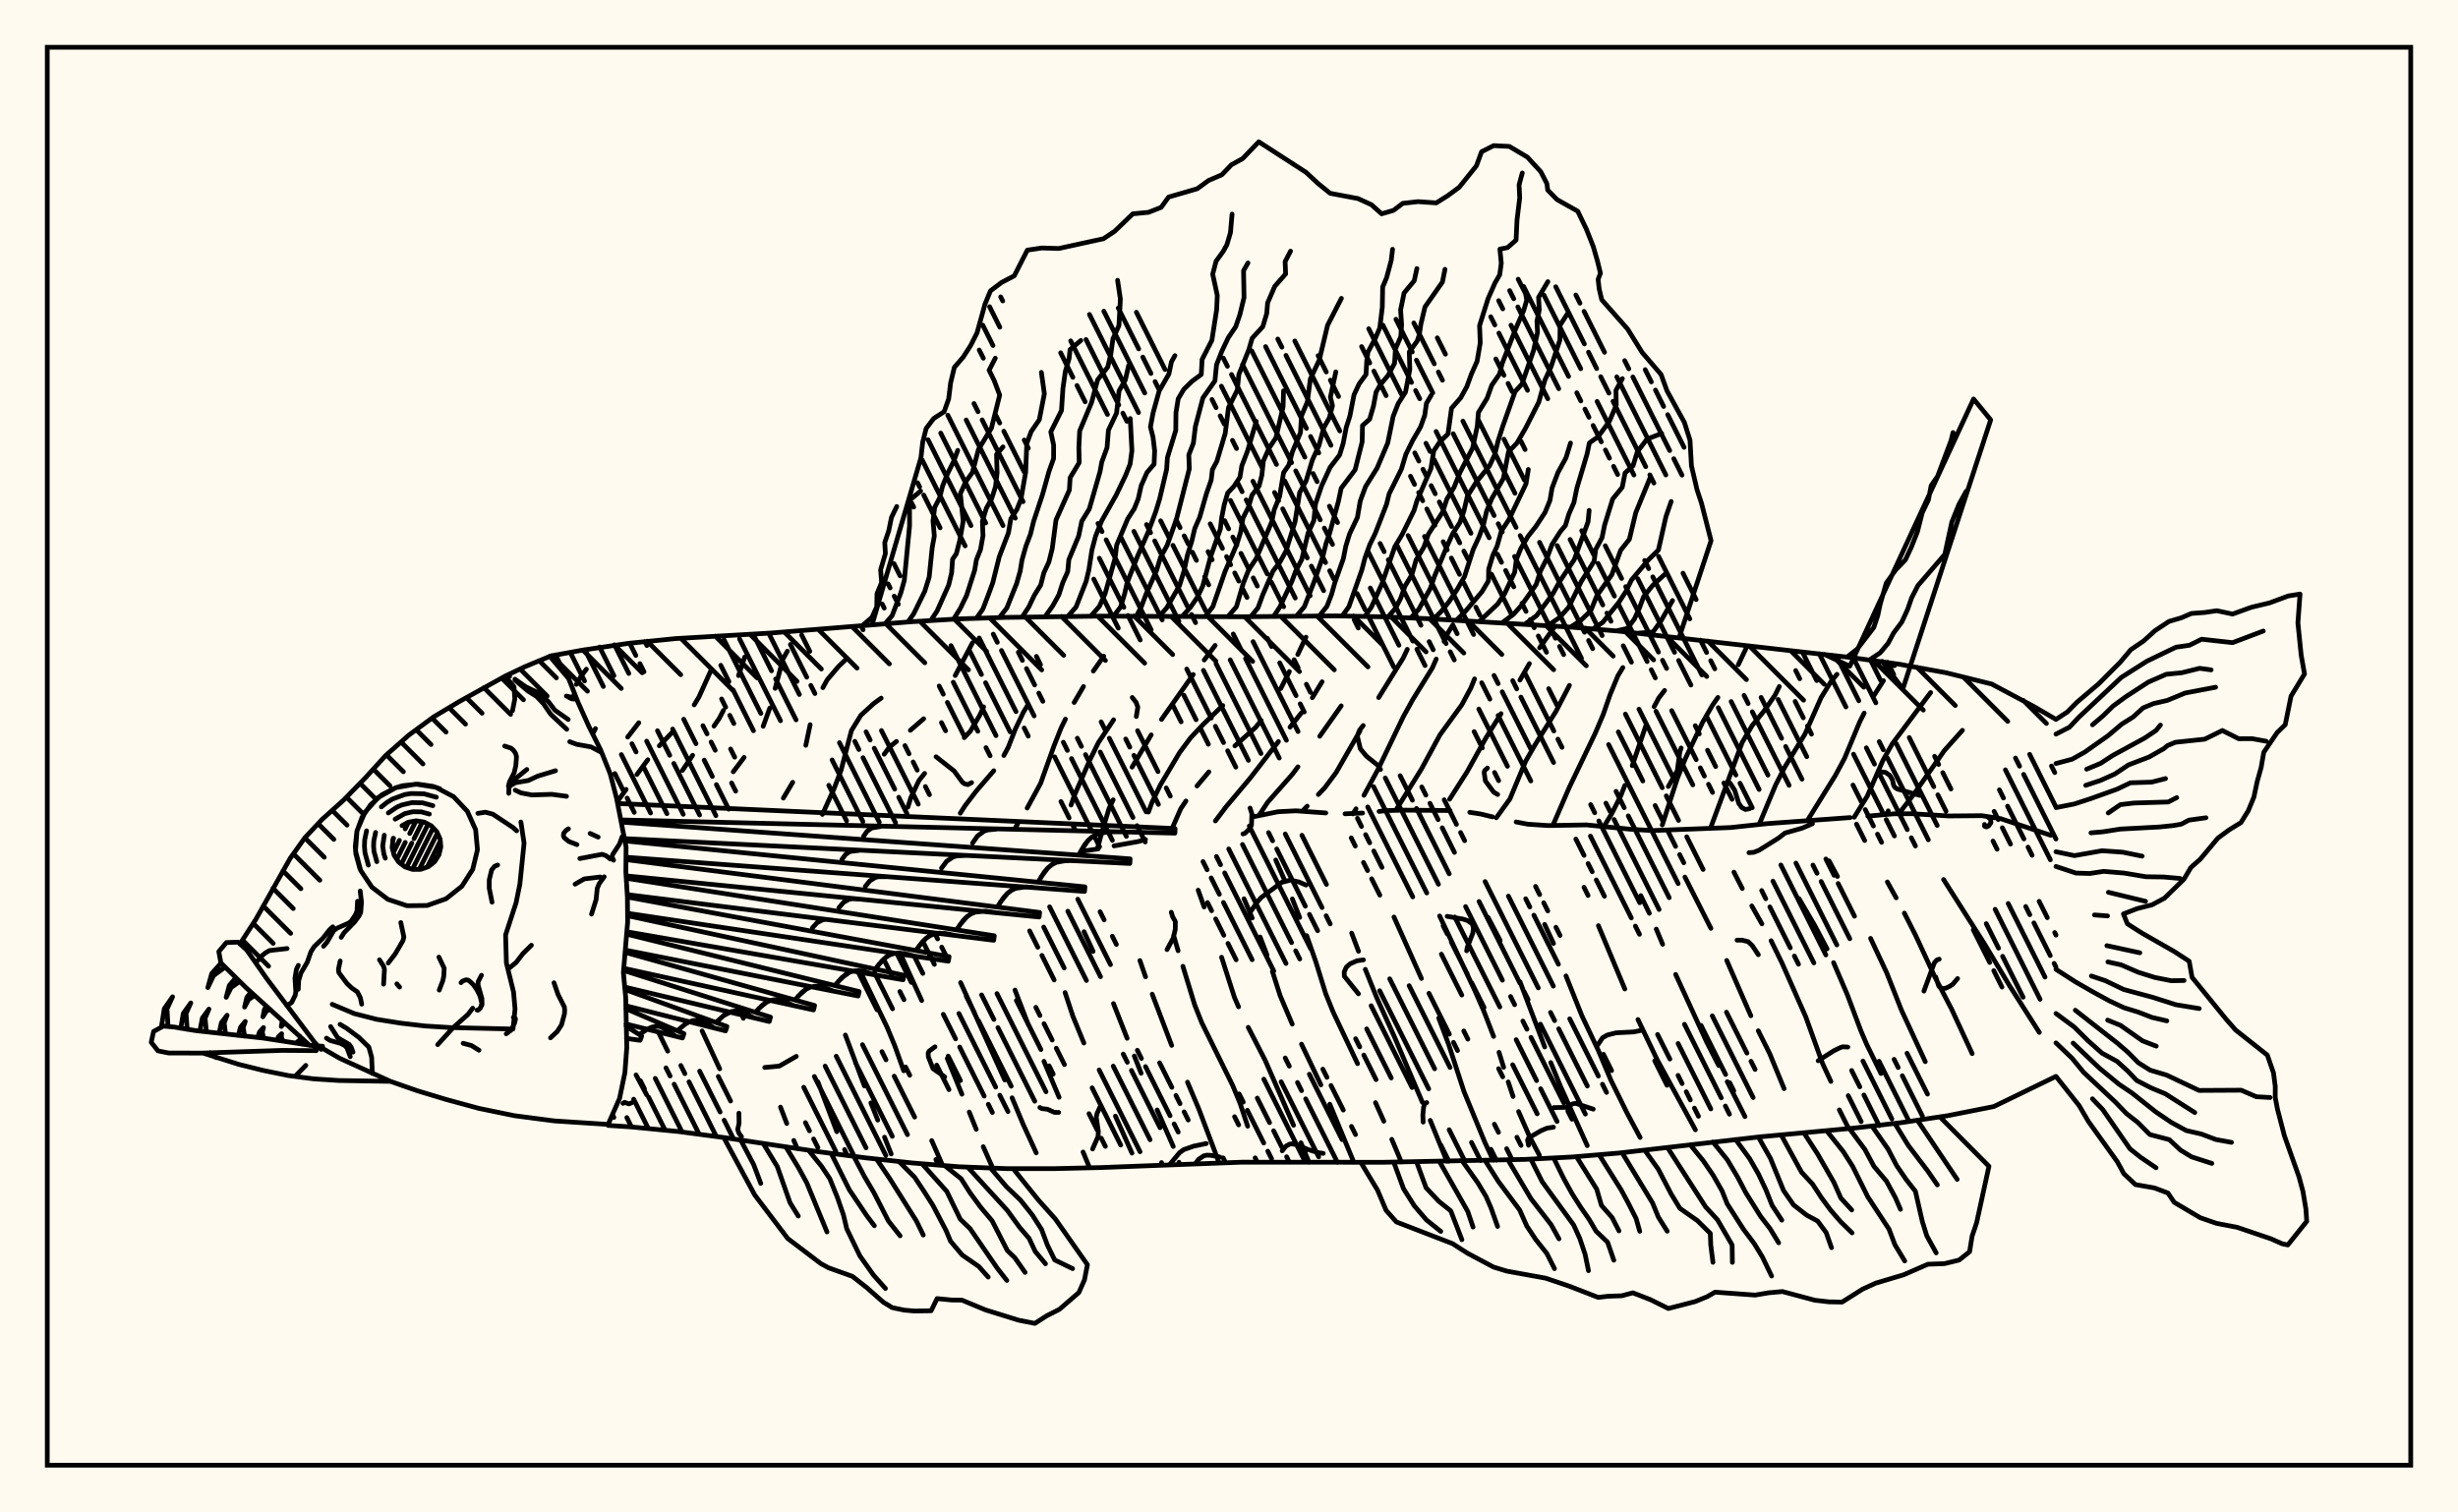 <svg xmlns="http://www.w3.org/2000/svg" width="520" height="320"><rect x="0" y="0" width="520" height="320" fill="floralwhite"/><rect x="10" y="10" width="500" height="300" stroke="black" stroke-width="1" fill="none"/><path stroke="black" stroke-width="1" fill="none" stroke-linecap="round" stroke-linejoin="round" d="
M 116.32 138.82 123.13 137.57 133 136.11 142.94 135.11 162.87 133.95 192.72 131.55 202.69 130.95 212.67 130.63 232.63 130.36 262.59 130.49 282.55 130.31 292.53 130.5 302.51 130.92 332.41 132.69 342.36 133.52 391.95 139.16 401.84 140.54 411.67 142.33 421.36 144.73 430.17 149.42 434.95 152.21 
M 434.95 227.74 421.8 234.12 412.01 236.06 402.13 237.54 392.21 238.68 372.33 240.53 342.58 243.95 332.63 244.79 322.66 245.3 292.71 245.91 262.76 245.89 232.83 247.03 222.85 247.26 212.87 247.25 202.89 246.86 192.94 246.05 183.02 244.96 173.12 243.67 153.37 240.71 143.47 239.4 133.54 238.43 128.65 238.11 
M 228.6 180.16 232.34 179.6 
M 235.68 178.97 240.76 178.06 242.33 177.62 
M 265.45 172.75 270.39 171.74 274.15 171.55 280.48 172 
M 284.55 172.18 288.26 172.02 
M 291.75 171.68 293.48 171.49 297.22 171.41 306.76 171.49 
M 310.93 171.87 313.18 172.21 315.74 172.83 
M 320.75 173.91 323.2 174.38 327.52 174.67 335.63 174.53 344.97 175.45 349.53 175.73 366.09 175.09 373.84 174.26 391.41 172.98 
M 395.14 172.67 400.6 172.19 404.41 172.16 412.32 172.64 419.28 172.58 423.22 173.2 433.85 176.73 
M 124.06 141.58 122.91 143.09 121.92 144.8 
M 129.56 235.84 129.87 236.42 
M 125.97 154.15 125.38 155.29 
M 134.56 227.43 136.81 231.64 
M 135.14 152.92 132.79 155.95 
M 139.26 218.32 141.26 222.4 
M 150.33 142.01 147.86 147.47 146.86 149.13 
M 142.1 155.05 139.48 157.8 
M 137.04 160.74 134.74 163.86 
M 132.46 167.01 130.59 169.63 
M 148.53 218.12 152.25 226.13 
M 157.55 139 156.24 142.94 
M 153.04 150.31 152.13 152.05 151.04 153.63 
M 146.53 159.8 144.37 163.01 
M 156.63 214.03 157.26 215.45 
M 165.12 234.24 166.44 237.7 
M 167.93 241.29 168.68 243.03 
M 166.58 137.76 165.64 139.43 163.99 145.65 
M 162.86 149.79 161.45 153.67 
M 157.42 160.25 155.12 163.29 
M 173.02 228.88 177.03 239.44 
M 178.67 243.22 179.22 244.47 
M 178.75 139.7 177.42 140.98 175.01 143.81 174.08 145.5 
M 171.39 153.33 170.47 157.69 
M 167.7 165.52 165.72 168.86 
M 178.84 218.99 182.87 229.76 
M 184.24 233.34 185.69 236.99 
M 187.12 240.6 188.53 244.15 
M 186.41 147.71 184.89 148.81 182.13 151.32 180.12 154.58 177.93 162.97 176.47 166.81 173.98 172.31 
M 181.93 205.41 187.7 217.4 189.3 221.28 191.19 226.56 
M 197.11 241.32 199.41 246.58 
M 205.72 136.02 202.08 142.93 
M 195.41 152.07 192.58 154.52 
M 189.65 156.87 188.17 158.05 187.05 159.58 
M 190.41 201.64 194.99 211.69 
M 200.4 223.94 203.5 231.51 
M 205.05 235.28 206.53 238.95 
M 208.01 242.61 210.02 247.14 
M 208.09 149.55 207.25 151.37 205.28 154.7 203.99 156.07 
M 195.61 163.64 194.42 165.12 192.7 168.73 192.07 170.77 
M 203.22 207.89 212.56 228.5 
M 214.11 232.27 216.47 237.92 219.22 243.92 
M 217.54 149 216.53 150.65 214.8 154.26 213.3 158.1 212.37 159.85 
M 210.24 163.07 206.52 167.39 204.2 170.42 203.15 172.05 
M 214.72 209.48 217.55 216.81 
M 220.85 224.55 224.06 232.16 
M 229.13 243.74 230.51 247.08 
M 233.51 138.83 231.3 141.98 
M 229.22 145.25 227.24 148.63 
M 225.4 152.15 224.51 153.95 222.98 157.8 220.15 165.73 217.3 170.97 
M 215.28 174.34 214.8 175.11 
M 225.32 210 226.98 215.03 229.3 220.68 
M 235.97 236.15 239.47 243.97 
M 235.59 152.29 232.35 157.15 230.57 160.78 227.28 168.32 226.58 170.33 
M 229.33 197.13 231.25 201.29 
M 235.56 212.33 238.45 219.68 
M 239.97 223.42 241.41 227.07 
M 244.8 234.84 248.21 242.57 
M 249.41 245.9 249.56 246.33 
M 257.07 136.55 254.76 139.64 
M 252.43 142.71 245.72 152.22 
M 243.54 155.48 239.49 162.31 
M 235.5 169.22 234.62 171.06 233.17 175.85 
M 233.08 176.18 232.14 179.64 
M 241.15 203.23 242.35 206.68 
M 243.76 210.35 247.87 221.18 
M 251.22 228.96 253.62 234.65 257.91 246.03 
M 258.68 149.27 254.53 153.28 251.88 156.09 249.55 159.23 245.47 166.1 243.69 169.8 242.96 171.81 
M 248.29 197.93 249.23 201.15 
M 250.25 204.45 252.75 212.64 254.24 216.39 260.77 229.64 262.33 233.4 263.95 238.28 
M 276.28 134.81 274.55 138.48 
M 272.77 142.09 270.95 145.68 
M 266.82 152.44 265.59 153.94 261.24 157.81 
M 255.74 163.31 253.23 166.3 
M 250.89 169.47 249.78 171.13 248.09 174.99 
M 253.48 188.34 254.74 191.9 
M 258.43 202.53 261.15 211.01 262.02 213.02 
M 264.07 217.36 267.65 224.34 273.66 238.08 
M 275.22 241.78 276.93 245.93 
M 279.69 144.25 277.63 147.62 
M 275.34 150.8 272.91 153.85 
M 270.46 156.89 264.44 164.68 259.38 170.7 257.12 173.69 
M 263.18 190.16 264.91 194.23 
M 266.58 198.24 268.03 202.03 
M 269.18 205.52 270.82 210.66 273.38 216.68 
M 275.34 220.92 279.44 229.53 
M 281.32 233.62 286.42 245.94 
M 283.74 149.34 279.19 155.78 
M 274.58 162.25 273.39 163.84 268.17 169.75 266.32 172.57 
M 269.89 181.96 271.73 186.16 
M 273.4 190.19 274.95 194.11 
M 276.43 197.96 278.35 203.43 280.46 210.24 282.05 214.17 287.2 225.05 
M 290.99 233.29 292.76 237.23 
M 294.44 241.06 296.46 245.86 
M 297.72 137.38 296.86 139.21 291.66 147.59 
M 287.71 154.65 282.65 163.47 280.26 166.67 278.9 168.1 
M 276.54 170.56 275.56 171.59 
M 285.95 197.43 287.4 201.27 
M 288.84 205.09 291.22 211.02 295.06 219.51 300.91 233.22 
M 302.57 237.05 306.1 245.71 
M 307.35 132.22 306.33 133.87 305.5 135.72 
M 303.84 139.44 303.02 141.31 298.86 148.05 296.9 151.59 291.5 162.83 288.55 168.27 
M 286.87 171.12 286.21 172.2 
M 294.9 194.02 300.71 207.02 
M 304.37 215.4 306.46 220.96 309.71 230.94 314.15 241.74 315.9 245.5 
M 311.95 143.64 311.16 145.57 309.25 149.12 304.62 155.49 300.72 162.69 295.32 171.4 
M 304.56 193.8 312.01 209.58 313.84 213.75 315.98 219.29 
M 317.12 222.65 318.1 225.81 
M 319.07 228.91 320.1 232 
M 321.26 235.18 323.57 240.44 325.67 244.42 
M 328.98 132.47 325.71 137.06 
M 323.55 140.4 321.54 143.9 
M 317.55 150.99 314.35 156.13 310.36 163.31 306.67 169.09 
M 314.81 194.11 317.36 198.97 
M 321.56 207.71 326.79 221.51 
M 328.07 224.82 330.12 229.82 335.79 242.39 
M 332.02 145.01 329.16 150.53 324.82 157.46 322.76 161.05 319.42 169.05 316.55 173.02 
M 326.78 195.58 328.65 199.61 
M 331.29 206.48 334.65 214.9 338.12 222.22 340.81 228.58 344.22 235.51 346.98 240.66 
M 343.32 141.24 342.27 142.99 340.62 146.97 339.17 151.16 337.48 155.14 331.93 166.72 328.5 174.67 
M 338.15 195.85 343.74 209.25 
M 346.52 215.71 350.55 224.15 358.67 239.04 
M 352.15 146.08 350.92 147.67 349.93 149.52 
M 348.21 153.47 345.31 162 
M 343.74 166.18 342.93 168.25 341 172.1 339.35 174.8 
M 347.12 189.49 348.93 193.23 
M 350.39 196.57 351.74 199.79 
M 354.49 206.16 361.01 220.38 363.59 225.43 
M 365.41 228.86 369.16 236.25 
M 369.65 136.63 367.74 140.64 
M 363.43 147.56 362.27 149.22 360.2 152.81 356.53 160.53 354.88 164.62 351.66 174.54 
M 356.46 185.57 361.95 196.42 
M 365.3 203.21 370.4 214.91 
M 371.97 218.09 374.37 222.88 377.43 230.33 
M 376.42 145.25 375.49 147.12 373.19 150.42 370.67 153.52 368.57 157.07 361.86 175.23 
M 366.82 184.52 368.59 187.99 
M 370.6 191.67 372.74 195.47 
M 374.68 199.03 376.99 203.76 382 215.1 385.59 225.06 387.33 228.8 
M 388.62 142.67 387.37 144.18 385.26 147.6 381.85 155.31 377.6 162.27 375.68 166 372.15 174.44 
M 380.6 190.14 383.92 195.82 386.53 200.76 
M 387.9 203.67 390.82 210.48 393.68 218.1 394.9 220.95 397.93 227.13 
M 401.08 140.44 400.75 140.85 
M 398.45 144.01 396.33 147.34 
M 394.38 150.87 393.45 152.69 390.21 160.47 388.27 164.08 382.33 173.66 
M 386.94 182.13 388.72 185.44 
M 395.73 198.54 399.13 205.79 402.26 213.72 407.3 224.62 
M 408.43 146.52 400.33 157.36 398.36 160.84 395.01 168.47 392.26 172.91 
M 399.28 186.6 401.14 189.96 
M 402.87 193.19 405.22 197.83 409.33 206.7 412.91 213.59 417.22 222.92 
M 415.16 154.52 411.36 158.77 404.7 168.28 401.73 172.13 
M 411.17 186.09 419.78 199.63 425.13 208.56 431.43 218.44 
M 219.99 234.32 220.4 234.55 221.58 234.69 223.07 235.35 223.96 235.36 
M 328.64 238.48 327.26 238.7 326.02 239.22 323.38 240.75 323.16 241.23 323.38 242.32 
M 337.06 234.67 333.37 233.45 332.75 233.53 331.22 234.29 328.74 234.34 
M 370 180.41 371.01 180.33 372.1 179.91 376.25 177.32 377.62 176.25 381.24 175.22 383.43 174.28 
M 407.01 209.7 409.22 203.7 409.76 203.1 410.25 202.94 
M 384.64 224.43 387.91 222.34 389.31 221.65 389.87 221.47 390.92 221.54 
M 367.48 198.92 368.53 198.91 369.84 199.24 370.67 200.03 371.99 202 
M 347.36 217.98 345.6 218.33 341.88 218.52 340.06 218.98 339.04 219.55 338.04 221.04 
M 279.94 244.03 278.74 243.84 276.71 243.21 274.49 242.24 273.41 242.02 272.92 242.04 272.07 242.48 271.26 243.49 
M 316.84 168.1 316 167.6 314.23 165.21 313.98 163.45 314.09 163.03 314.67 162.5 
M 414.13 207.04 413.15 208.21 412.49 208.67 411.61 209.09 410.98 209.16 410.37 208.89 410.14 208.59 409.51 206.71 
M 258.04 244.79 256.15 244.44 255.34 244.4 254.64 244.56 253.53 245.32 252.9 246.18 
M 168.47 223.5 164.87 225.56 161.78 225.85 
M 231.14 243.1 232.3 240.45 232.36 239.39 231.92 236.39 232.06 235.64 232.71 234.2 
M 255.2 241.94 252.5 242.51 250.44 243.23 249.55 243.87 247.42 246.42 
M 288.39 153.5 287.63 154.47 287.14 155.7 287.79 158.44 289.1 160.01 291.44 161.88 292.06 162.81 
M 310.27 201.17 310.42 200.39 311.58 197.44 311.71 196.35 311.48 195.47 310.41 194.75 309.47 194.45 306.15 193.88 
M 370.51 170.8 370.15 171.09 369.27 171.27 368.47 170.85 367.85 169.98 366.99 167.21 366 165.67 
M 352.94 166.41 354.84 163.05 355.37 159.1 355.65 158.25 
M 301.84 233.28 301.44 233.4 301.18 234.2 301.01 235.89 301.07 237.41 
M 131.79 233.44 132.13 233.23 133.07 233.56 133.65 233.31 
M 264.46 170.96 264.85 172.21 264.75 174.62 264.29 175.43 263.35 176.32 262.95 176.44 
M 276.3 187.26 274.78 186.6 273.01 186.21 271.18 186.67 266.8 189.9 265.98 190.83 264.44 193.06 
M 199.86 227.83 197.38 226.1 196.39 223.58 196.36 222.77 196.58 222.38 197.79 221.48 
M 246.89 200.91 248.21 198.46 248.64 196.58 248.65 194.96 248.08 193.97 247.79 193.01 
M 399.02 172.11 399.37 171.98 399.46 171.55 
M 287.39 210.27 284.4 206.55 284.37 205.64 284.81 204.64 285.62 203.92 287.08 203.28 288.44 203.09 
M 406.13 168.29 401.37 166.93 400.87 166.59 400.6 166.13 400.35 164.98 399.8 164.05 398.89 163.42 397.77 163.29 
M 198.03 160.11 201.85 163.12 203.58 165.48 204.02 165.82 204.76 166.01 205.55 165.58 
M 239.53 147.57 240.35 148.62 240.71 149.62 240.39 151.6 
M 156.86 240.48 156.32 239.75 156.06 238.99 156.35 237.64 156.32 235.52 
M 420.49 172.83 421.13 173.33 421.19 174.05 420.72 174.73 420.23 174.96 419.84 174.81 419.84 174.44 
M 177.62 132.77 177.62 132.77 
M 184.49 132.19 194.83 96.84 195.2 93.55 195.94 90.64 197.52 88.55 199.73 87.11 200.69 84.42 201.11 81 201.9 77.72 203.78 75.54 205.36 73.07 206.69 70.44 208.38 64.34 209.54 61.53 211.88 59.77 214.57 58.36 217.34 52.92 220.39 52.47 224 52.57 233.44 50.51 235.79 48.95 239.65 45.24 242.99 44.92 245.65 43.87 247.23 41.69 253.29 39.93 255.65 38.2 258.5 36.97 260.49 34.88 262.9 33.55 266.3 30 276.3 36.46 278.8 38.79 281.41 40.9 287.28 42.01 290.13 43.31 292.29 45.24 294.82 44.5 296.77 43.02 300 42.66 303.85 42.93 306.36 41.35 308.71 39.61 312.35 35.07 313.43 32.11 315.99 30.81 319.31 30.98 323.12 33.24 325.95 36.32 327.24 38.82 327.43 40.22 329.39 42.22 333.78 44.69 335.62 48.52 337.05 52.13 337.94 55.2 338.58 57.8 338.09 59.1 338.31 61.1 338.85 63.41 344.33 69.62 347.39 74.55 351.4 79.22 352.66 82.69 356.34 89.38 357.53 93.15 357.83 98.55 359.01 103.6 359.96 106.48 361.98 114.39 355.22 134.91 
M 349.18 134.2 349.18 134.19 
M 182.44 132.36 184.47 130.61 185.48 128.37 185.53 125.61 186.51 123.25 186.3 120.56 187.31 117.12 187.17 114.8 188.02 112.29 188.59 109.49 189.71 107.16 
M 187.26 131.95 188.73 130.26 190.59 125.39 191.31 122.78 192.42 111.27 192.41 105.85 194.76 103.9 
M 192.08 131.59 193.28 129.89 195.62 125.14 196.57 122.11 197.21 115.86 197.66 113.39 197.38 110.22 197.73 107.37 198.79 105.32 199.4 102.85 200.42 100.29 201.77 97.58 202.61 95.29 
M 196.91 131.29 198.25 129.26 200.69 123.8 201.32 121.19 201.52 118.32 202.32 117.15 203.03 114.39 203.77 110.25 203.16 104.45 204.34 101.86 205.72 99.96 207 95.08 209.75 90.56 211.49 83.59 210.32 80.51 209.25 78.33 210.56 75.78 
M 201.74 130.99 203.13 128.77 204.48 126 206.19 120.66 206.57 118.43 207.43 116.27 207.96 113.32 207.83 110.3 208.66 107.54 209.79 105.51 210.6 102.98 210.94 100.03 210.82 96.15 212.19 94.55 
M 206.57 130.82 207.94 128.84 208.97 126.16 210.02 123.31 211.4 117.79 213.34 112.74 213.84 109.78 215.14 107.77 215.98 105.66 216.98 99.94 217.22 93.84 218.14 91.33 219.87 88.8 220.94 83.3 220.31 78.79 
M 211.41 130.67 213 128.63 215.07 123.47 215.82 120.84 216.22 118.43 217.05 115.52 217.99 113.04 218.66 110.33 220.54 104.67 221.92 99.74 222.89 97.02 222.9 94.17 222.3 91.38 224.56 86.85 224.87 82.16 225.38 78.57 226.17 75.89 226.38 73.96 228.66 72.04 
M 216.24 130.55 217.65 128.4 218.8 125.98 220.17 123.77 220.83 121.2 221.89 118.92 222.61 116.05 223.4 110.02 226.23 103.68 226.39 101.07 228.31 97.88 228.24 94.62 228.41 91.17 230.92 85.18 232.21 80.35 234.35 77.66 235 74.92 235.45 71.67 236.72 68.88 237.02 63.26 236.43 59.31 
M 221.08 130.48 222.69 128.22 224 125.86 224.83 123.29 225.88 120.94 226.12 118.41 228.19 113.44 228.85 110.28 230.44 107.7 232.71 99.81 233.08 97.78 234.2 94.71 234.49 91.03 236.21 87.4 236.74 82.7 238.07 80.38 238.78 77.28 
M 225.92 130.4 227.64 128.43 229.78 122.98 230.36 120.54 230.99 116.41 231.78 113.42 233.06 110.21 236.14 104.73 238.11 100.62 239.08 98.18 239.46 95.36 239.11 88.55 
M 230.75 130.37 232.58 128.29 233.78 125.63 235.91 118.07 236.23 115.33 238.58 109.77 239.96 107.63 240.8 105.53 241.42 102.76 242.65 99.96 244.15 98.21 244.27 95.37 243.92 92.46 243.38 90.33 243.95 87.32 245.22 82.74 247.29 79.12 247.82 76.57 248.55 75.24 
M 235.59 130.34 237.07 128.42 237.92 125.64 238.45 123.28 240.61 117.79 242.88 112.61 244.47 108.35 245.33 105.55 246.8 99.32 246.97 96.83 248.74 91.04 248.78 87.28 249.26 84.36 250.45 82.35 252.21 80.64 254.13 79.23 254.31 76.05 256.38 72 257.39 65.49 257.52 62.49 256.55 58.01 257.27 55.26 258.79 53.16 259.55 51.79 260.31 49.22 260.65 45.31 
M 240.43 130.34 241.49 128.27 242.46 125.69 244.68 120.68 245.51 117.93 246.92 115.37 248.91 109.76 251.6 99.19 251.5 96.23 252.46 93.78 252.89 90.23 254.48 84.19 257.02 80.59 257.37 77.16 258.47 74.34 259.85 71.44 261.41 69.14 262.3 66.57 263.18 62.96 263.08 57.27 264.01 55.63 
M 245.26 130.38 246.82 128.62 249.54 123.87 250.46 120.91 251.21 117.43 252.1 114.58 252.76 111.81 253.81 109.4 255.2 104.53 256.23 101.56 256.49 99.37 257.43 97.61 259.2 91.69 259.89 86.26 261.75 82.55 262.08 79.25 264.19 73.99 264.9 71.56 267.15 69.11 267.98 66.33 268.17 64.08 269.68 60.58 271.98 57.96 271.87 55.35 273.02 53.14 
M 250.1 130.42 251.84 128.49 253.33 126.32 254.46 123.94 256.09 117.84 258.17 111.94 258.45 109.55 258.98 106.83 259.72 104.3 261.08 102.85 262.32 100.95 262.71 98.57 263.91 95.45 265.77 89.14 
M 254.94 130.45 256.58 128.36 259.16 120.93 261.64 115.19 262.46 112.59 262.96 109.59 264.1 107.35 264.87 104.73 266.36 102.84 266.95 100.55 267.27 97.53 268.48 94.81 269.94 92.6 271.44 86.07 271.54 82.69 
M 259.77 130.47 261.57 128.37 263.02 123.41 264.15 120.59 265.75 118.18 269.04 110.43 269.57 107.85 270.71 105.04 271.55 99.98 272.67 98.38 273.39 95.66 275.12 91.54 275.34 87.96 276.57 85.06 277.21 80.18 279.1 76.17 280.85 68.83 283.78 63.13 
M 264.61 130.47 266.14 128.59 267.13 125.88 269.31 120.83 270.78 118.91 272.05 116.62 273.97 110.4 274.94 104.23 276.3 101.78 277.63 97.35 279.01 94.32 280.07 90.45 281.23 88.4 281.89 85.84 281.45 84.05 282.6 78.68 
M 269.45 130.4 270.77 128.4 273.32 122.96 274.12 120.81 275.39 118.38 276.73 112.8 277.95 110.11 278.31 106.58 279.6 102.78 281.4 98.87 283.41 96.25 284.16 93.78 284.8 90.44 285.57 88.04 286.44 83.56 287.51 81.25 288.99 79.23 289.14 76.33 289.39 74.5 290.97 71.55 291.9 69.37 292.43 64.99 292.51 60.72 293.34 58.75 294.32 55.1 294.6 52.74 
M 274.28 130.33 275.94 128.38 278.02 123.04 279.85 117.76 280.53 114.98 281.28 112.85 283.14 106.11 283.74 103.29 286.68 99.39 288.17 93.48 288.24 90.03 289.75 88.7 290.56 85.93 291.11 82.98 292.05 81.33 293.63 79.47 295.02 76.87 295.21 73.83 296.34 71.23 296.52 68.67 296.3 65.59 297.04 61.99 299.19 59.39 299.75 56.82 
M 279.12 130.31 280.72 128.28 281.7 125.75 282.38 123.31 284.19 118.2 284.71 115.56 285.51 112.97 287.17 109.47 287.76 106.02 288.89 102.95 291.32 99.05 293.58 93.73 294.73 88.09 295.79 85.39 297.34 82.96 298.25 78.16 298.14 74.47 299.8 72.17 300.24 70.91 300.59 68.61 301.46 64.94 305.15 59.67 305.69 56.98 
M 283.96 130.32 285.36 128.37 288.1 120.59 288.77 118.04 289.77 115.27 290.93 112.87 293.32 106.73 293.87 104.51 296.46 99.29 297.42 96.12 298.84 93.23 300.52 90.34 301.4 87.89 301.77 85.34 302.77 83.64 
M 288.79 130.36 290.11 128.47 292.38 123.46 295.08 115.67 296.66 113.03 299.16 107.97 299.76 105.96 302.72 99.13 303.31 95.4 304.64 93.43 306.32 91.84 307.08 86.37 309.01 84.17 310.32 81.79 311.25 79.22 312.49 76.42 313.15 72.55 313.01 68.88 314.8 63.21 316.27 59.86 317.27 58.14 317.6 55.68 317.31 52.71 318.94 52.38 320.73 50.8 320.93 46.55 321.5 41.87 321.37 39.1 322.05 36.6 
M 293.63 130.54 295.23 128.69 296.3 126.62 297.22 124.03 298.7 121.57 299.57 118.5 301.23 115.77 302.18 113.02 305.19 108.34 306.1 105.57 307.61 103.11 308.86 99.97 311.54 94.8 312.53 90.15 312.76 87.28 314.59 84.29 315.58 81.52 317.24 79.12 317.78 76.95 320.6 69.68 322.34 65.71 322.99 63.49 322.74 62.12 321.18 59.08 
M 298.46 130.73 300.14 128.92 302.61 124.45 303.47 121.94 306.08 115.66 307.32 112.92 308.84 110.57 309.68 108.17 310.43 104.99 312.3 102.01 315.11 98.56 316.22 96.2 316.91 93.34 317.86 90.35 320.53 82.83 321.98 81.24 324.45 74.1 325.27 70.29 325.15 67.95 325.64 65.57 325.49 62.91 327.46 59.59 
M 303.29 130.96 304.96 129.3 306.59 127.25 308.27 124.71 309.82 122 311.65 116.29 312.9 113.59 313.8 111.15 314.49 108.18 315.59 105.5 318.05 101.22 319.12 95.61 320.93 93.73 322.75 90.57 325.55 85.05 326.8 80.49 328.11 77.65 330.01 71.92 330.04 68.8 331.62 66.35 
M 308.12 131.22 309.87 129.5 313.54 125.16 314.89 122.88 314.94 120.41 315.81 117.52 316.73 115.52 317.6 112.41 319.22 109.91 322.83 102.37 323.32 99.33 
M 312.95 131.48 316.84 127.8 318.3 125.63 320.44 121.06 320.79 118.39 321.72 116.08 323.27 113.46 324.94 111.36 326.86 108.42 327.9 105.87 328.35 103.24 329.6 99.95 331.29 96.87 332.25 93.74 
M 317.78 131.77 320.17 129.99 321.88 128.07 324.99 123.65 325.9 120.8 327.25 118.15 328.34 115.19 330.14 112.4 331.17 111.19 331.89 108.79 332.97 106.32 333.59 103.29 335.75 96.07 336.24 93.71 338.05 92.44 340.46 89.17 341.93 85.7 341.86 82.59 343.22 80.11 
M 322.61 132.05 325.05 130.27 328.48 125.69 329.91 123.1 333.04 118.4 335.96 110.41 336.19 107.99 
M 327.44 132.36 329.9 130.68 331.85 128.5 334.53 123.01 337.24 118.76 337.57 116.26 338.92 113.75 339.45 111.13 341.17 105.57 343.19 103.1 343.79 100.06 345.47 98.56 346.37 95.62 348.42 92.91 351.54 91.7 
M 332.26 132.68 334.41 131.27 336.52 129.25 337.84 125.99 340.98 121.61 342.85 116.43 344.7 114.1 346.06 108.45 349.14 100.95 
M 337.09 133 339.05 131.7 342.49 127.41 343.96 125.16 345.14 122.72 348.71 118.47 350.84 116.37 352.43 109.33 353.54 106.1 
M 341.9 133.48 344.28 132.96 345.76 130.97 346.81 128.69 347.72 126.23 349.64 123.85 352.54 121.2 
M 346.71 133.95 349.69 133.72 351.34 131.46 353.83 127.06 
M 130.67 170 248.59 175.3 248.56 176.27 131.4 173.48 
M 131.5 173.94 239.08 181.72 239.02 182.69 132.13 177.43 
M 132.22 177.92 229.52 187.64 229.44 188.6 132.43 181.37 
M 132.42 181.87 219.94 193.06 219.83 194.02 132.45 185.31 
M 132.48 185.81 210.35 197.99 210.22 198.94 132.69 189.28 
M 132.73 189.79 200.78 202.41 200.62 203.37 132.76 193.23 
M 132.77 193.74 191.24 206.35 191.05 207.3 132.61 197.14 
M 132.57 197.64 181.75 209.79 181.54 210.73 132.3 201.02 
M 132.26 201.49 172.33 212.74 172.1 213.68 131.96 204.87 
M 131.92 205.32 163 215.2 162.74 216.13 132.17 208.84 
M 132.22 209.35 153.78 217.18 153.5 218.11 132.38 212.79 
M 132.39 213.41 144.69 218.69 144.38 219.61 132.42 216.65 
M 132.44 217.13 135.75 219.2 135.42 220.11 132.53 219.7 
M 236.7 175.99 234.18 176.01 231.95 176.54 231.01 177.09 230.18 177.83 229.45 178.76 228.18 180.93 
M 228.11 182.15 225.63 182.05 223.43 182.46 222.49 182.96 221.65 183.67 220.9 184.55 219.59 186.65 
M 219.48 187.86 217.06 187.64 214.88 187.94 213.93 188.39 213.09 189.05 212.33 189.89 210.97 191.91 
M 210.83 193.13 208.46 192.78 206.31 192.98 205.37 193.38 204.52 193.99 203.74 194.79 202.34 196.73 
M 202.17 197.94 199.86 197.48 197.75 197.56 196.82 197.92 195.96 198.48 195.17 199.24 193.73 201.11 
M 193.53 202.31 191.28 201.73 189.22 201.71 188.28 202.01 187.42 202.53 186.63 203.25 185.15 205.03 
M 184.92 206.23 182.74 205.54 181.7 205.38 180.72 205.41 179.8 205.66 178.13 206.81 176.61 208.52 
M 176.35 209.71 174.25 208.91 172.28 208.67 171.37 208.88 170.51 209.31 169.69 209.94 168.14 211.56 
M 167.84 212.74 165.83 211.84 163.92 211.5 163.02 211.66 162.16 212.04 161.33 212.63 159.75 214.17 
M 159.42 215.34 157.5 214.33 156.56 214.01 155.65 213.89 154.76 214.01 153.07 214.88 151.46 216.34 
M 151.1 217.5 149.27 216.39 147.48 215.86 146.61 215.93 145.76 216.22 144.93 216.71 143.28 218.08 
M 142.89 219.24 141.25 217.92 139.58 217.18 138.73 217.14 137.87 217.33 136.99 217.72 135.24 218.88 
M 235.42 175.96 233.02 176.19 231.95 176.54 231.01 177.09 230.18 177.83 228.8 179.81 
M 210.82 175.42 208.98 175.59 208.17 175.86 206.81 176.86 205.75 178.37 
M 186.23 174.88 184.38 175.19 183.43 175.88 182.7 176.93 
M 226.85 182.06 224.49 182.17 223.43 182.46 222.49 182.96 221.65 183.67 220.23 185.56 
M 204.26 181 202.44 181.08 201.63 181.31 200.26 182.23 199.18 183.68 
M 181.66 179.94 179.84 180.15 178.88 180.79 178.13 181.81 
M 218.25 187.71 215.92 187.7 214.88 187.94 213.93 188.39 213.09 189.05 211.63 190.87 
M 187.37 185.5 185.85 185.49 185.18 185.65 184.01 186.37 183.06 187.55 
M 209.63 192.92 207.35 192.79 206.31 192.98 205.37 193.38 204.52 193.99 203.03 195.72 
M 181.76 190.23 180.28 190.15 179.61 190.27 178.44 190.93 177.47 192.06 
M 201 197.67 198.77 197.43 197.75 197.56 196.82 197.92 195.96 198.48 194.44 200.14 
M 176.16 194.68 174.71 194.52 174.04 194.61 172.88 195.21 171.89 196.28 
M 192.39 201.98 190.22 201.62 189.22 201.71 188.28 202.01 187.42 202.53 185.88 204.1 
M 183.82 205.85 181.7 205.38 180.72 205.41 179.8 205.66 178.94 206.14 177.36 207.63 
M 175.29 209.27 173.24 208.69 172.28 208.67 171.37 208.88 170.51 209.31 168.91 210.71 
M 166.83 212.25 164.86 211.57 163.92 211.5 163.02 211.66 162.16 212.04 160.53 213.36 
M 214.38 247.31 219.64 253.85 223.25 257.89 230.05 267.58 229.42 270.81 228.23 273.48 224.12 277.03 221.42 278.4 218.93 280 215.52 279.33 208.52 277.16 203.48 275.07 201.27 275.05 198.25 274.75 196.98 277.33 193.45 277.38 191.27 277.19 188.75 276.66 186.88 275.52 183.34 272.41 180.34 270.05 175.27 268.23 173.67 267.36 166.65 262.04 159.67 252.83 153.11 240.67 
M 209.55 247.12 212.91 251.07 215.9 253.93 218.4 257.07 220.35 260.13 221.57 263.4 223.13 266.58 226.91 268.41 
M 204.72 246.93 213.1 256.09 215.7 259.67 217.71 262.01 219 264.77 221.18 267.39 
M 199.89 246.64 203.33 249.39 205.22 252.37 207.48 255.44 209.89 258.3 213.11 264.59 214.7 266.12 216.86 269.21 
M 195.07 246.23 200.29 252.06 203.15 257.95 205.22 259.95 210.99 268.34 213 270.91 
M 190.25 245.82 193.49 249.07 195.54 252.16 197.37 255.04 200.16 260.38 201.09 262.61 203.57 265.54 207.07 267.96 209.06 270.2 
M 185.45 245.25 188.15 249.25 193.87 258.33 195.32 261.31 
M 180.64 244.68 182.92 249.01 184.88 252.34 187.96 258.35 190.42 261.47 
M 175.85 244.06 179.67 251.71 183.38 257.23 184.97 259.33 
M 171.06 243.38 173.77 246.72 175.55 249.39 177.16 253.37 178.44 257.06 179.13 259.97 181.92 265.73 184.81 269.8 187.32 272.61 
M 166.27 242.69 168.87 246.96 170.67 250.25 174.95 260.65 
M 161.49 241.97 164.45 246.84 167.13 254.46 168.88 257.29 
M 156.71 241.23 159.43 246.38 160.94 250.37 
M 410.45 236.37 420.77 246.76 418.16 258.72 417.2 261.56 416.68 264.83 414.46 266.6 411.34 267.36 407.86 267.48 402.72 269.72 396.82 271.48 394.01 272.77 389.7 275.49 386.9 275.44 383.98 275.11 377.07 273.26 374.13 273.53 371.31 274.01 362.83 273.39 361.17 274.34 358.63 275.38 352.94 276.85 349.12 274.96 345.44 273.53 343.05 274.16 340.14 274.26 338.11 274.5 331.89 272.09 326.98 270.43 318.77 268.94 315.96 268.08 310.42 265.13 307.29 263.12 295.42 258.54 293.24 256.09 291.42 251.8 287.91 245.98 
M 405.66 237.05 414.05 249.53 
M 400.87 237.72 403.71 242.35 407.87 247.82 409.85 250.7 
M 396.06 238.3 399.44 243.14 401.25 246.62 403.3 249.61 405.21 252.04 406.66 258.38 407.61 261.45 409.61 265.08 
M 391.25 238.77 394.55 243.24 396.44 246.77 399.07 249.88 400.96 253.36 402.05 255.87 
M 386.44 239.25 389.95 243.65 391.93 246.76 395.14 253.22 399.63 260.06 400.87 263.34 402.95 266.79 
M 381.62 239.68 384.52 244.15 387.96 250.14 389.45 253.5 391.74 256 
M 376.8 240.11 381.13 248.02 383.45 250.52 385.35 253.43 387.28 256.04 389.36 258.45 391.81 260.85 
M 371.99 240.57 374.55 245.1 377.32 251.89 379.43 254.93 382.2 257.09 384.53 258.35 386.34 260.8 387.46 263.98 
M 367.18 241.09 370.14 245.14 372.01 248.4 373.56 251.68 374.91 255.05 376.95 258.16 
M 362.37 241.61 365.42 245.38 367.63 249.1 369.32 252.33 372.48 257.38 374.47 259.96 376.28 262.95 
M 357.57 242.2 360.33 245.59 362.42 248.65 364.32 251.99 365.39 254.69 368.85 260.1 371.12 263.12 372.85 265.96 374.79 269.98 
M 352.77 242.8 360.83 255.35 363.34 258.07 366.44 263.41 366.49 267.09 
M 347.97 243.38 350.81 247.37 353.52 252.58 355.38 255.65 359.1 258.26 361.82 260.95 361.92 263.43 362.38 267.07 
M 343.16 243.89 349.6 254.51 350.84 257.52 352.7 260.49 
M 338.35 244.4 342.94 251.71 344.37 254.35 346.13 257.82 346.89 260.5 
M 333.52 244.74 337.79 251.6 338.79 255.03 341.05 257.6 342.5 260.42 
M 328.69 245.01 330.83 249.38 332.59 252.57 334.41 255.43 336.15 257.93 337.65 260.48 340.09 262.82 341.41 266.63 
M 323.86 245.26 326.28 250.06 332.92 259.19 334.22 262.06 335.34 265.4 336.05 268.85 
M 319.03 245.41 323.89 253.62 328.15 259.12 329.81 262.11 
M 314.19 245.55 316.99 249.97 321.5 256.02 322.99 259.38 324.88 262.23 327.24 265.21 328.86 268.42 
M 309.36 245.65 312.63 250.24 314.37 253.14 315.41 255.52 316.82 259.49 
M 304.52 245.74 310.51 256.31 311.63 259.62 
M 299.68 245.82 301.68 251.29 304.4 254.18 306.91 256.18 309.27 262.29 
M 294.85 245.88 296.93 251.52 299.22 255.14 301.78 258.12 304.8 260.53 
M 434.95 152.21 437.34 150.65 439.36 148.6 444.03 144.64 448.55 140.1 450.78 137.46 453.5 135.61 455.92 133.42 458.86 131.48 461.45 130.72 463.61 129.79 466.38 129.59 468.99 129.21 472.32 129.92 476.29 128.48 480.17 127.55 484.1 126.09 486.58 125.69 486.13 131.8 486.82 138.6 487.53 142.59 484.68 147.28 483.45 153.34 481.73 155.01 478.91 159.17 478.35 162.39 477.51 165.39 476.82 168.65 475.63 171.53 474.08 174.04 471.55 175.6 469.2 177.33 465.48 181.78 463.5 183.53 462.03 186.01 457.91 190.03 455.28 191.44 452.1 192.25 449.22 193.37 450.06 195.46 453.09 197.39 460.02 201.35 463.13 203.37 463.74 206.78 470.91 215.59 472.96 217.93 479.66 223.23 480.97 227.01 481.34 229.87 481.33 232.19 481.81 234.68 483.27 240.29 486.36 248.99 487.19 252.03 487.82 255.78 488 258.4 484 263.4 482.83 263.16 480.43 262.1 473.27 259.67 468.9 258.83 465.47 257.64 459.96 254.38 458.64 252.42 455.78 251.34 451.76 250.63 449.3 248.32 447.94 245.81 441.83 237.3 439.85 233.92 434.95 227.74 
M 434.95 155.32 437.8 153.86 439.81 151.73 448.78 143.32 454.21 139.88 460.34 136.93 463.2 136.52 465.76 135.24 472.31 135.97 478.81 133.51 
M 442.68 153.35 444.88 151.48 447.01 149.4 449.65 147.46 454.5 144.31 458.28 142.66 461.55 142.34 465.35 141.4 467.77 141.73 
M 434.95 161.54 438.37 160.63 441.04 159.13 445.99 155.64 448.86 153.21 451.29 151.69 453.37 149.78 455.61 148.85 458.47 148.2 462.27 146.63 468.73 145.4 
M 441.44 162.74 444.39 161.51 446.93 159.85 453.7 156.17 456.11 154.55 457.05 153.41 
M 441.24 166.16 444.4 165.11 447.39 163.77 450.3 161.83 454.64 160.17 457.79 158.38 458.54 157.75 460.22 157.05 466.43 156.39 470.15 154.56 473.61 156.3 476.46 156.29 479.43 156.83 
M 434.95 170.87 438.84 170.1 442.24 168.99 447.85 166.98 450.71 165.62 455.18 165.48 458.13 164.73 
M 446.01 172 448.58 170.24 451.43 169.9 458.7 169.68 460.5 168.76 
M 442.35 176.21 444.89 175.99 448.57 175.41 456.83 174.97 459.73 174.67 461.44 174.38 463.07 173.52 466.68 173.02 
M 434.95 180.21 438.86 181.03 444.69 180 449.05 180.3 453.18 181.14 
M 434.95 183.32 439.17 184.72 442.1 184.81 445.03 184.36 449.37 184.72 454 185.5 457.7 185.55 461.2 185.86 
M 446.04 188.79 453.9 190.7 
M 443.09 193.58 445.86 193.79 
M 445.72 200.08 452.69 201.59 
M 445.93 203.52 448.74 204.14 452.37 205.71 455.87 206.81 459.35 207.5 462.04 207.45 
M 442.44 206.5 445.42 207.5 449.27 209.35 455.38 211 460.31 212.57 465.26 213.39 
M 434.95 205.09 439.06 207.73 442.66 209.8 446.21 211.74 449.33 213.21 452.3 214.12 455.29 215.27 458.4 215.99 
M 445.88 215.83 448.6 216.94 453.26 220.22 456.16 221.34 
M 439.04 213.74 447.9 220.67 450.19 222.64 452.36 224.84 454.87 226.42 458.35 227.46 465.22 230.71 474.13 230.66 477.34 232.04 480.25 232.21 
M 434.95 214.43 438.8 217.28 441.73 220.18 444.7 222.83 447.88 224.56 450.16 226.63 452.03 228.6 455.17 230.22 458.06 231.41 464.32 235.39 
M 438.58 220.7 444.15 226 448.29 229.41 451.03 231.25 456.08 235.26 459.36 237.48 462.52 239.2 465.69 239.93 468.79 241.1 472.08 241.7 
M 434.95 220.65 438.36 223.9 440.81 226.89 447.52 233.17 449.86 235.6 452.26 237.48 454.8 240.04 458.94 241.13 461.28 243.33 463.65 244.77 467.93 246.15 
M 442.66 232.48 444.83 234.74 450.6 243.06 452.86 244.86 456.12 247.07 
M 385.94 138.44 391.33 140.95 417.52 84.42 421.14 88.83 402.55 145.76 398.19 139.92 
M 390.74 139.02 392.9 137.32 396.4 132.77 397.25 130.24 397.75 127.89 399.04 123.37 401.04 120.58 403.1 118.44 404.37 115.72 405.64 112.5 406.66 108.49 407.96 105.79 408.54 102.76 409.92 100.74 412.77 93.16 413.17 91.51 
M 395.54 139.6 397.77 138.11 399.45 136.08 400.59 133.94 402.35 131.58 403.58 128.89 404.41 126.49 405.74 123.9 411.43 117.29 412.92 110.44 414.42 106.72 415.96 103.93 
M 50.77 199.71 54.09 194.57 61.39 181.6 64.48 177.27 68.15 173.36 72.77 169.21 77.3 164.56 81.6 159.84 86.47 155.55 91.72 151.69 97.15 148.44 106.91 143.03 111.03 141.07 116.32 138.87 120.31 143.59 122.31 148.65 124.57 153.67 127.07 158.67 129.09 163.72 130.43 168.86 132.45 179.21 132.4 184.52 132.73 189.78 132.78 195.08 131.88 205.79 132.37 211.03 132.6 221.61 132.2 226.96 131.07 232.4 128.65 237.9 117.28 237.16 108.85 236.06 101.32 234.51 94.48 232.65 88.26 230.77 82.6 228.79 71.9 223.93 66.93 221.05 
M 110.2 173.92 110.87 178.39 109.98 187.07 109.18 191 106.96 197.8 107.13 203.74 108.64 209.88 108.96 213.48 108.53 217.72 95.29 217.41 89.95 217.08 84.73 216.47 79.71 215.67 74.97 214.46 70.28 212.49 
M 65.53 221.2 52.01 208.93 46.73 203.72 46.29 201.33 47.9 199.42 50.36 199.34 52.18 200.98 56.4 207.01 67.28 221.51 
M 66.91 222.29 59.62 222.24 42.66 222.81 35.67 222.79 33.43 222.34 31.99 220.52 32.5 218.23 34.57 217.1 36.84 217.3 41.44 218.06 55.66 219.63 66.96 221.37 
M 76.3 184.16 75.21 180.04 75.52 175.79 77.2 171.87 80.05 168.7 83.78 166.64 87.97 165.9 92.18 166.56 95.95 168.55 98.87 171.65 100.62 175.54 101.01 179.78 100.01 183.92 97.71 187.51 94.37 190.16 90.36 191.58 86.1 191.63 82.06 190.28 78.67 187.7 76.3 184.16 
M 76.14 183.79 75.29 180.7 75.16 179.11 75.49 175.92 76.59 172.92 78.4 170.27 80.8 168.15 83.65 166.69 85.18 166.23 88.37 165.9 91.54 166.36 93.05 166.88 
M 77.93 183.05 77.21 180.43 77.1 179.07 77.15 177.7 77.55 175.78 
M 80.68 170.72 81.89 169.75 83.06 169.05 85.62 168.11 86.97 167.89 89.69 167.95 92.31 168.67 
M 79.72 182.31 79.12 180.15 79.03 179.03 79.08 177.9 79.46 176.13 
M 82.15 172 83.95 170.77 84.98 170.32 87.17 169.81 89.41 169.86 91.57 170.46 
M 81.51 181.57 81.22 180.73 80.96 178.99 81.3 176.71 
M 83.6 173.32 85.64 172.14 87.37 171.74 89.13 171.77 90.83 172.24 
M 83.38 180.97 82.95 179.32 83.19 177.34 
M 85.05 174.69 86.37 173.96 88.05 173.66 89.73 173.93 91.24 174.72 92.41 175.96 93.11 177.52 93.26 179.21 92.86 180.87 91.95 182.31 90.61 183.37 89 183.94 87.3 183.95 85.68 183.42 84.33 182.38 83.38 180.97 
M 83.27 177.37 83.06 177.79 
M 86.43 173.95 85.72 175.37 
M 84.5 177.81 83.22 180.36 
M 88.02 173.67 86.68 176.35 
M 85.74 178.23 83.95 181.81 
M 89.37 173.87 87.59 177.44 
M 87.12 178.38 84.9 182.82 
M 90.57 174.37 88.5 178.52 
M 88.49 178.53 86 183.52 
M 91.64 175.14 87.24 183.93 
M 92.54 176.25 88.69 183.94 
M 93.15 177.93 90.39 183.45 
M 51.31 198.9 56.82 204.42 
M 53.58 195.37 57.8 199.59 
M 55.69 191.68 61.49 197.48 
M 57.75 187.93 62.04 192.23 
M 59.85 184.24 63.65 188.03 
M 62.07 180.65 67.66 186.24 
M 64.49 177.26 68.6 181.37 
M 67.3 174.27 70.62 177.59 
M 70.28 171.45 73.42 174.58 
M 73.3 168.66 76.99 172.35 
M 76.17 165.72 79.62 169.18 
M 78.97 162.72 82.49 166.24 
M 81.76 159.71 85.34 163.28 
M 84.84 156.99 89.48 161.63 
M 88.05 154.39 91.18 157.52 
M 91.4 151.93 94.36 154.89 
M 95 149.73 98.48 153.21 
M 98.66 147.59 101.98 150.9 
M 102.37 145.49 108.02 151.14 
M 106.13 143.45 110.74 148.06 
M 110.03 141.54 115.75 147.27 
M 114.09 139.8 117.71 143.42 
M 119.85 168.48 116.72 168.06 112.52 168.2 110.19 167.75 109.01 167.19 
M 54 203.6 54.64 203.16 55.36 202.26 56.16 201.6 57.02 201.11 60.74 200.69 
M 81.15 208.23 81.33 205.09 81.15 204.44 80.28 203.07 
M 107.81 143.14 106.71 143.13 
M 100.71 208.61 101.57 210.45 101.92 211.84 101.93 212.39 101.63 213.22 101.21 213.68 100.92 213.71 
M 78.77 227.12 78.62 223.67 78.03 221.54 75.95 219.51 73.33 217.56 71.94 216.73 
M 92.92 209.48 93.67 207.52 93.88 206.58 93.97 204.86 92.85 202.5 
M 97.98 220.74 99.75 221.21 101.33 222.21 
M 127.28 159.21 125.04 158.03 121.99 157.48 120.53 156.93 
M 131.61 177.04 131.05 178.59 129.59 180.83 129.49 181.31 129.8 182 
M 106.77 157.85 108.11 158.29 108.64 158.75 109.06 159.37 109.27 160.1 109.12 162.01 108.77 163.5 107.78 165.45 107.55 166.37 
M 92.59 221.02 95.92 217.38 99.01 214.62 100 213.31 
M 60.67 212.76 61.69 212.12 62.46 210.55 62.58 209.84 62.4 206.97 62.7 205.11 63.12 204.24 
M 72.18 198.32 72.8 197.33 75.01 195.07 75.95 193.8 76.31 193.04 76.48 190.89 76.2 188.51 
M 122.04 147.95 120.92 147.85 120.35 147.56 
M 108.42 150.38 108.91 147.89 108.74 145.31 107.81 144.16 106.48 143.58 
M 112.42 199.99 110.63 201.76 109.21 203.61 107.63 204.91 
M 84.79 195.19 85.44 198.24 85.24 199.03 83.6 201.84 82.13 203.76 
M 121.66 187.07 123.59 185.96 126.99 185.55 
M 68.44 200.21 69.19 199.34 70.6 196.9 71.28 196.4 73.8 195.28 74.31 194.88 75.18 193.57 75.53 192.74 75.64 190.68 
M 74.68 222.61 74.31 221.59 73.88 220.97 71.43 219.55 69.94 217.2 
M 97.53 207.91 97.85 207.58 98.6 207.3 99.07 207.38 99.52 207.74 100.26 208.48 100.97 209.56 101.57 210.78 101.87 212.05 
M 120.21 152.23 117.38 150.25 116.08 148.54 114.68 147.21 113.79 146.54 111.21 145.3 108.94 143.7 
M 125.14 193.41 126.11 190.33 126.35 187.95 126.77 186.95 127.82 185.51 
M 101.86 206.34 101.15 207.71 101.14 208.41 101.95 211.28 101.98 212.54 101.59 213.32 101.07 213.74 
M 104.09 190.88 103.5 187.92 103.5 186.16 104.01 184.05 104.64 183.28 105.28 183.02 
M 126.54 177.11 124.84 176.34 
M 101.09 172.09 102.69 171.84 104.26 172.26 108.54 175.09 109.3 175.78 
M 120.26 175.36 119.82 175.62 119.27 176.26 119.18 176.78 119.35 177.23 120.34 178.04 122.06 178.7 
M 117.52 163.07 113.75 164.21 111.79 165.13 108.96 165.62 108.4 166 
M 121.54 146.7 121.3 147.33 120.95 147.53 119.82 147.27 
M 116.46 219.58 117.87 218.26 118.79 216.83 119.41 214.53 119.46 213.82 119.4 213.07 118.04 210.38 117.2 207.93 
M 122.66 181.65 127.39 180.75 128.21 181.04 129.11 181.75 
M 83.95 208.16 84.54 208.85 
M 111.45 162.8 108.39 165.29 107.66 166.78 107.63 167.85 
M 63.1 209.32 63.18 207.5 63.66 205.88 65 203.6 65.76 201.41 66.47 200.28 68.32 198.5 69.72 196.71 70.41 196.09 
M 119.9 154.3 116.5 151.12 114.95 148.86 113.49 147.33 111.72 146.23 108.94 143.88 
M 74.1 223.57 73.41 221.71 72.98 221.25 72.04 220.75 69.84 220.14 69.06 219.65 
M 76.52 212.46 76.24 211.12 75.61 209.87 74.42 209.04 73.41 208.09 71.68 205.78 71.6 205.07 71.97 203.32 
M 107.09 218.73 108.11 217.97 108.84 216.52 109.06 215.61 108.97 215.37 108.6 215.26 
M 66.63 220.6 67.93 222.03 
M 63.39 219.2 63.42 219.23 
M 59.71 215.96 59.51 217.19 60.24 216.4 
M 56.36 212.95 55.94 213.54 55.62 215.13 56.33 213.97 57.01 213.57 
M 53.09 209.93 52.22 211.02 51.74 213.07 52.61 211.45 53.86 210.64 
M 49.9 206.87 48.51 208.5 47.85 211.01 48.9 208.93 50.71 207.67 
M 46.77 203.76 44.79 205.98 43.97 208.95 45.18 206.41 47.63 204.62 
M 66.31 221.27 68.24 221.36 
M 62.58 220.71 63.43 220.01 64.01 220.95 
M 58.58 220.05 58.93 219.33 59.58 218.71 59.51 219.36 59.85 220.27 
M 54.5 219.52 54.9 218.35 55.74 217.41 55.48 218.38 55.78 219.65 
M 50.41 219.09 50.87 217.36 51.89 216.11 51.45 217.39 51.75 219.24 
M 46.36 218.56 46.84 216.38 48.05 214.8 47.42 216.41 47.71 218.76 
M 42.28 218.13 42.81 215.4 44.2 213.5 43.39 215.42 43.65 218.25 
M 38.24 217.56 38.78 214.41 40.36 212.2 39.36 214.44 39.6 217.79 
M 34.14 217.33 34.75 213.43 36.51 210.9 35.33 213.46 35.55 217.19 
M 42.91 222.79 50.53 225.2 55.77 226.5 60.99 227.56 66.32 228.26 71.71 228.61 82.6 228.79 
M 45.75 223.77 45.31 223.56 
M 64.7 225.41 62.41 227.75 
M 45.79 223.78 44.94 223.3 44.45 222.7 
M 116.75 138.71 124.28 146.24 
M 123.31 137.54 131.43 145.66 
M 129.96 136.44 135.86 142.34 
M 136.92 135.67 144.01 142.75 
M 144.03 135.04 155.21 146.22 
M 151.32 134.59 160.14 143.41 
M 158.65 134.18 168.62 144.16 
M 165.97 133.76 173.76 141.55 
M 173.1 133.15 181.31 141.36 
M 180.24 132.55 188.15 140.46 
M 187.37 131.94 195.65 140.23 
M 194.6 131.44 204.89 141.73 
M 201.88 130.98 208.73 137.83 
M 209.38 130.73 220.38 141.74 
M 216.92 130.54 225.03 138.65 
M 224.55 130.42 233.86 139.74 
M 232.22 130.36 242.16 140.31 
M 239.93 130.33 248.09 138.49 
M 247.74 130.4 257.22 139.88 
M 255.53 130.45 265.01 139.94 
M 263.31 130.49 274.91 142.09 
M 270.93 130.38 282.28 141.72 
M 278.6 130.31 289.4 141.1 
M 286.35 130.32 292.4 136.37 
M 294.34 130.57 301.69 137.92 
M 302.42 130.91 309.67 138.16 
M 310.6 131.35 317.72 138.47 
M 318.82 131.83 328.69 141.7 
M 327.06 132.34 335.59 140.86 
M 335.35 132.88 341.28 138.82 
M 343.88 133.67 349.83 139.62 
M 352.54 134.59 361.07 143.13 
M 361.32 135.64 369.47 143.79 
M 370.11 136.69 381.56 148.14 
M 378.83 137.67 385.93 144.77 
M 387.53 138.63 394.3 145.4 
M 396.33 139.69 406.88 150.24 
M 405.56 141.18 413.65 149.27 
M 415.36 143.24 424.75 152.63 
M 428.02 148.17 432.93 153.07 
M 132.61 236.45 133.6 238.44 
M 134.05 232.56 137.14 238.74 
M 135.48 228.65 136.35 230.38 
M 137.21 232.12 140.67 239.04 
M 138.62 228.16 144.3 239.51 
M 140.89 225.93 141.76 227.66 
M 142.62 229.39 147.92 239.99 
M 144.03 225.43 144.89 227.16 
M 145.76 228.89 151.55 240.47 
M 148.01 226.63 152.34 235.28 
M 153.2 237.01 155.2 241 
M 151.96 227.75 154.56 232.95 
M 117.53 138.57 118.82 141.17 
M 130.07 163.66 131.8 167.13 
M 132.67 168.86 134.18 171.88 
M 120.64 138.02 123.66 144.07 
M 131.45 159.65 137.63 172.01 
M 170.39 237.52 171.25 239.25 
M 172.12 240.98 173.02 242.78 
M 123.74 137.46 127.64 145.25 
M 133.69 157.36 134.56 159.09 
M 136.29 162.55 141.09 172.15 
M 170.03 230.04 176.83 243.63 
M 126.85 136.9 129.88 142.96 
M 136.8 156.81 144.54 172.29 
M 172.28 227.76 180.74 244.69 
M 130 136.44 133.03 142.49 
M 139.09 154.61 141.68 159.8 
M 142.55 161.53 148 172.43 
M 174.56 225.56 183.22 242.86 
M 133.21 136.08 134.51 138.68 
M 135.37 140.41 136.24 142.14 
M 142.3 154.25 151.45 172.57 
M 176.91 223.47 187.4 244.46 
M 136.42 135.73 136.85 136.59 
M 144.64 152.17 147.24 157.36 
M 148.97 160.82 150.7 164.28 
M 151.56 166.01 154.16 171.2 
M 180.98 224.85 188.77 240.42 
M 148.71 153.54 149.58 155.27 
M 150.44 157 151.31 158.74 
M 154.77 165.66 155.64 167.39 
M 182.46 221.03 191.98 240.07 
M 154.56 158.47 155.43 160.2 
M 186.58 222.5 187.44 224.23 
M 189.17 227.69 193.5 236.35 
M 197.99 245.33 198.59 246.53 
M 152.66 147.89 153.52 149.62 
M 154.39 151.35 155.25 153.08 
M 181.41 205.39 185.54 213.65 
M 191.59 225.76 192.46 227.49 
M 152.48 140.76 154.21 144.22 
M 155.08 145.95 159.4 154.61 
M 185 205.8 188.82 213.44 
M 153.17 135.37 160.96 150.94 
M 186.96 202.95 188.64 206.32 
M 190.37 209.78 191.24 211.51 
M 198.16 225.35 200.76 230.54 
M 156.46 135.18 165.12 152.49 
M 189.7 201.67 192.8 207.86 
M 200.59 223.44 203.19 228.63 
M 159.76 135 163.22 141.93 
M 164.09 143.66 168.41 152.31 
M 175.33 166.15 179.1 173.68 
M 193.39 202.27 195.23 205.95 
M 199.56 214.61 202.16 219.8 
M 203.02 221.53 208.21 231.91 
M 209.08 233.64 209.94 235.37 
M 162.62 133.96 169.11 146.94 
M 176.03 160.78 182.55 173.82 
M 195.23 199.18 197.67 204.04 
M 202.86 214.43 210.64 230 
M 211.51 231.73 213.24 235.19 
M 167.21 136.36 170.67 143.28 
M 171.53 145.01 172.4 146.74 
M 177.59 157.13 186.01 173.95 
M 197.81 197.56 198.36 198.66 
M 199.22 200.39 200.09 202.12 
M 204.41 210.77 206.14 214.23 
M 207.01 215.96 213.93 229.81 
M 169.59 134.35 171.32 137.81 
M 180.84 156.85 181.7 158.58 
M 182.57 160.31 189.46 174.09 
M 207.66 210.5 210.26 215.69 
M 211.12 217.42 218.91 232.99 
M 183.22 154.84 184.09 156.57 
M 184.95 158.31 189.28 166.96 
M 190.14 168.69 191.87 172.15 
M 210.91 210.22 221.29 230.99 
M 186.47 154.57 194.26 170.14 
M 215.02 211.67 220.21 222.06 
M 221.95 225.52 222.81 227.25 
M 191.45 157.75 192.31 159.48 
M 193.18 161.21 194.04 162.95 
M 195.77 166.41 196.64 168.14 
M 219.14 213.13 220 214.86 
M 220.87 216.59 222.6 220.05 
M 223.46 221.78 225.19 225.24 
M 230.38 235.63 232.12 239.09 
M 232.98 240.82 233.85 242.55 
M 182.15 132.39 182.58 133.25 
M 231.04 230.16 237.09 242.27 
M 217.82 196.96 219.55 200.42 
M 220.42 202.15 223.01 207.34 
M 232.53 226.38 241.18 243.68 
M 186.63 127.79 187.06 128.66 
M 199.17 152.89 200.04 154.62 
M 220.8 196.15 225.13 204.8 
M 235.51 225.57 243.3 241.14 
M 245.72 245.97 245.97 246.48 
M 187.87 123.52 188.31 124.39 
M 189.17 126.12 190.04 127.85 
M 198.69 145.15 199.56 146.88 
M 200.42 148.61 203.88 155.53 
M 222.05 191.87 229.84 207.45 
M 237.63 223.02 238.49 224.75 
M 239.36 226.48 245.41 238.6 
M 189.12 119.25 190.42 121.84 
M 201.67 144.34 206.86 154.72 
M 208.59 158.18 209.46 159.91 
M 225.9 192.79 232.82 206.64 
M 240.61 222.21 241.47 223.94 
M 242.34 225.67 247.53 236.06 
M 248.39 237.79 249.26 239.52 
M 201.19 136.6 210.71 155.64 
M 228.01 190.25 234.93 204.09 
M 245.32 224.86 247.91 230.05 
M 248.78 231.78 249.64 233.51 
M 250.51 235.24 251.37 236.97 
M 205.03 137.52 207.63 142.71 
M 208.5 144.45 213.69 154.83 
M 232.72 192.9 233.59 194.63 
M 235.32 198.09 236.18 199.82 
M 258.76 244.97 259.27 245.99 
M 192.87 106.43 193.3 107.29 
M 207.15 134.98 214.94 150.56 
M 216.67 154.02 217.53 155.75 
M 224.45 169.59 226.18 173.05 
M 227.05 174.78 227.47 175.62 
M 194.12 102.15 194.55 103.02 
M 195.42 104.75 198.88 111.67 
M 210.13 134.17 210.99 135.9 
M 211.86 137.63 218.78 151.47 
M 223.11 160.13 230.92 175.76 
M 231.46 176.83 232.62 179.16 
M 261.18 236.27 262.04 238 
M 265.53 244.97 265.98 245.88 
M 195.1 97.33 204.18 115.5 
M 215.43 138 216.3 139.73 
M 217.16 141.46 218.89 144.92 
M 219.76 146.65 220.62 148.38 
M 224.95 157.04 225.81 158.77 
M 226.68 160.5 234.38 175.89 
M 234.43 176 235.33 177.8 
M 262.15 231.45 263.02 233.18 
M 263.88 234.91 267.35 241.83 
M 268.21 243.56 269.01 245.16 
M 196.33 93.03 205.41 111.2 
M 219.26 138.88 220.12 140.62 
M 227.91 156.19 228.78 157.92 
M 229.64 159.65 238.29 176.96 
M 265.98 232.33 268.58 237.52 
M 269.44 239.25 271.17 242.71 
M 272.19 244.74 272.77 245.91 
M 199.01 91.63 208.53 110.66 
M 232.76 159.11 239.68 172.96 
M 240.55 174.69 242.28 178.15 
M 267.37 228.33 275.88 245.35 
M 200.51 87.84 212.19 111.2 
M 232.95 152.73 233.82 154.46 
M 234.68 156.19 242.47 171.77 
M 271.03 228.88 278.97 244.76 
M 204.4 88.86 214.79 109.63 
M 238.15 156.35 239.01 158.08 
M 239.88 159.81 245.07 170.2 
M 255.45 190.96 256.32 192.69 
M 257.18 194.42 258.91 197.88 
M 259.78 199.61 261.51 203.07 
M 271.89 223.84 272.76 225.57 
M 274.49 229.03 275.35 230.76 
M 276.22 232.49 282.95 245.95 
M 206.05 85.38 206.91 87.11 
M 207.78 88.84 216.43 106.14 
M 240.66 154.6 244.98 163.25 
M 246.72 166.71 247.58 168.44 
M 254.5 182.29 255.37 184.02 
M 256.23 185.75 257.96 189.21 
M 258.83 190.94 264.89 203.05 
M 277 227.28 283.92 241.12 
M 210.63 87.77 211.5 89.5 
M 212.36 91.23 216.69 99.88 
M 257.35 181.22 258.22 182.95 
M 259.08 184.68 269.47 205.44 
M 279.85 226.21 280.72 227.94 
M 281.58 229.67 284.18 234.86 
M 285.91 238.32 286.77 240.05 
M 207.16 74.06 208.03 75.79 
M 216.68 93.1 217.54 94.83 
M 231.39 122.52 236.58 132.9 
M 259.94 179.62 272.06 203.85 
M 207.91 68.79 210.07 73.11 
M 232.57 118.11 237.76 128.49 
M 238.63 130.22 241.22 135.41 
M 248.14 149.26 249.87 152.72 
M 262.85 178.67 273.24 199.44 
M 274.1 201.17 274.97 202.9 
M 209.35 64.89 211.51 69.22 
M 232.28 110.75 233.14 112.48 
M 234.01 114.21 243.53 133.25 
M 250.45 147.09 253.04 152.28 
M 253.91 154.01 255.64 157.47 
M 264.29 174.78 277.27 200.73 
M 286.79 219.77 287.65 221.5 
M 288.52 223.23 291.11 228.42 
M 211.69 62.81 212.13 63.67 
M 237.22 113.86 245.87 131.16 
M 251.06 141.55 256.25 151.93 
M 257.12 153.66 258.85 157.12 
M 259.71 158.85 261.44 162.31 
M 268.37 176.16 269.23 177.89 
M 270.1 179.62 276.15 191.73 
M 277.02 193.46 278.75 196.92 
M 289.13 217.69 294.32 228.07 
M 239.88 112.42 249.4 131.45 
M 254.59 141.84 264.11 160.87 
M 271.9 176.45 279.68 192.02 
M 280.55 193.75 281.41 195.48 
M 290.07 212.79 298.72 230.09 
M 304.78 242.2 306.53 245.7 
M 224.38 74.64 226.97 79.83 
M 227.84 81.56 229.57 85.02 
M 242.55 110.98 243.41 112.71 
M 244.28 114.44 251.2 128.28 
M 252.07 130.01 252.93 131.74 
M 257.26 140.39 266.77 159.43 
M 275.43 176.73 280.62 187.12 
M 291.87 209.61 302.25 230.38 
M 306.58 239.03 309.88 245.65 
M 226.51 72.12 234.29 87.69 
M 245.54 110.19 247.27 113.65 
M 248.14 115.38 255.06 129.23 
M 260.25 139.61 270.63 160.38 
M 294 207.1 303.51 226.13 
M 311.3 241.71 313.23 245.58 
M 229.75 71.84 236.67 85.68 
M 237.54 87.41 238.4 89.14 
M 248.79 109.91 249.65 111.64 
M 250.52 113.37 251.38 115.1 
M 252.25 116.83 253.11 118.56 
M 254.84 122.02 255.71 123.75 
M 260.9 134.14 262.63 137.6 
M 263.5 139.33 272.15 156.63 
M 298.11 208.55 306.76 225.85 
M 315.41 243.16 316.57 245.48 
M 230.48 66.53 240.86 87.29 
M 255.57 116.71 256.44 118.44 
M 265.09 135.75 274.61 154.78 
M 285.86 177.28 286.72 179.01 
M 288.45 182.47 289.32 184.2 
M 290.18 185.93 291.91 189.39 
M 302.3 210.16 306.62 218.81 
M 307.49 220.54 308.35 222.27 
M 316.14 237.85 317.01 239.58 
M 318.74 243.04 319.91 245.38 
M 233.52 65.84 242.18 83.15 
M 256.02 110.83 258.62 116.03 
M 259.48 117.76 260.35 119.49 
M 261.21 121.22 262.08 122.95 
M 262.94 124.68 263.81 126.41 
M 268.13 135.06 269 136.79 
M 270.73 140.25 274.19 147.18 
M 275.06 148.91 275.92 150.64 
M 287.17 173.13 288.03 174.86 
M 288.9 176.59 289.77 178.32 
M 290.63 180.05 292.36 183.52 
M 309.67 218.13 310.53 219.86 
M 320.91 240.62 321.78 242.35 
M 236.57 65.17 240.9 73.82 
M 241.76 75.55 243.49 79.01 
M 244.36 80.74 245.22 82.47 
M 259.07 110.16 259.93 111.89 
M 260.8 113.62 261.66 115.35 
M 262.53 117.08 264.26 120.54 
M 265.13 122.27 265.99 124 
M 273.78 139.58 274.64 141.31 
M 276.37 144.77 277.24 146.5 
M 289.35 170.73 298.87 189.76 
M 304.93 201.88 309.25 210.53 
M 317.04 226.1 317.91 227.83 
M 240.41 66.07 246.47 78.18 
M 260.31 105.87 268.1 121.44 
M 268.96 123.18 271.56 128.37 
M 290.59 166.44 301.84 188.93 
M 305.3 195.86 306.17 197.59 
M 307.03 199.32 310.49 206.24 
M 311.36 207.97 313.96 213.16 
M 320.01 225.27 325.2 235.66 
M 261.91 102.3 262.78 104.03 
M 263.64 105.76 274.02 126.53 
M 293.06 164.6 304.31 187.09 
M 307.77 194.02 317.29 213.05 
M 320.75 219.97 325.07 228.63 
M 325.94 230.36 329.4 237.28 
M 256.4 84.52 257.27 86.25 
M 258.13 87.98 259 89.71 
M 260.73 93.17 261.6 94.9 
M 265.06 101.82 277.17 126.05 
M 296.21 164.12 298.8 169.31 
M 299.67 171.04 306.59 184.88 
M 310.05 191.81 317.84 207.38 
M 319.57 210.84 320.43 212.57 
M 322.16 216.03 323.03 217.76 
M 323.89 219.49 330.82 233.34 
M 331.68 235.07 332.55 236.8 
M 258.39 81.71 267.04 99.01 
M 269.63 104.2 270.5 105.93 
M 271.36 107.66 276.56 118.05 
M 277.42 119.78 280.02 124.97 
M 300.78 166.5 301.65 168.23 
M 302.51 169.96 304.24 173.42 
M 305.11 175.15 307.7 180.35 
M 312.9 190.73 321.55 208.03 
M 322.41 209.76 323.28 211.49 
M 325.88 216.69 335.39 235.72 
M 258.8 75.77 259.67 77.5 
M 260.53 79.23 270.05 98.26 
M 271.78 101.72 280.43 119.03 
M 281.3 120.76 282.16 122.49 
M 286.49 131.14 287.35 132.87 
M 305.53 169.21 308.12 174.41 
M 308.99 176.14 309.85 177.87 
M 314.18 186.52 325.43 209.02 
M 328.02 214.21 328.89 215.94 
M 329.75 217.67 335.81 229.78 
M 262.86 77.12 273.25 97.89 
M 274.11 99.62 279.3 110 
M 280.17 111.73 281.9 115.19 
M 287.09 125.57 288.82 129.04 
M 289.69 130.77 294.88 141.15 
M 319.11 189.6 328.62 208.64 
M 332.08 215.56 338.14 227.67 
M 339.01 229.4 339.87 231.13 
M 264.8 74.22 276.05 96.72 
M 277.78 100.18 278.64 101.91 
M 281.24 107.1 282.97 110.56 
M 289.89 124.41 295.95 136.52 
M 322.77 190.16 323.64 191.9 
M 324.5 193.63 329.69 204.01 
M 339.21 223.04 340.94 226.51 
M 267.74 73.33 276.39 90.63 
M 277.26 92.36 278.99 95.83 
M 289.37 116.59 298.89 135.63 
M 299.75 137.36 301.48 140.82 
M 324.85 187.54 325.71 189.27 
M 326.58 191 327.44 192.73 
M 329.17 196.19 330.04 197.92 
M 270.32 71.73 271.19 73.46 
M 272.05 75.19 281.57 94.22 
M 291.96 114.99 292.82 116.72 
M 293.69 118.45 300.61 132.29 
M 302.34 135.75 303.2 137.48 
M 311.86 154.79 313.59 158.25 
M 316.18 163.44 317.05 165.17 
M 273.92 72.14 283.44 91.18 
M 295.55 115.41 305.93 136.17 
M 306.8 137.9 307.66 139.63 
M 312.85 150.02 318.91 162.13 
M 350.06 224.43 352.66 229.62 
M 278.85 75.24 280.58 78.7 
M 281.45 80.43 283.18 83.89 
M 297.89 113.31 306.54 130.62 
M 307.41 132.35 308.27 134.08 
M 313.46 144.46 315.19 147.92 
M 316.93 151.38 323.85 165.23 
M 335.1 187.72 335.96 189.46 
M 350.67 218.87 353.27 224.07 
M 355 227.53 355.86 229.26 
M 356.73 230.99 357.59 232.72 
M 358.46 234.45 359.32 236.18 
M 301.36 113.49 311.75 134.25 
M 316.07 142.91 316.94 144.64 
M 317.8 146.37 323.86 158.48 
M 333.38 177.52 335.11 180.98 
M 335.97 182.71 336.84 184.44 
M 337.7 186.17 339.43 189.63 
M 355.01 220.78 361.93 234.62 
M 298.39 100.76 299.25 102.49 
M 300.12 104.22 300.98 105.95 
M 301.85 107.68 303.58 111.14 
M 305.31 114.61 306.17 116.34 
M 307.04 118.07 308.77 121.53 
M 309.63 123.26 311.36 126.72 
M 312.23 128.45 313.09 130.18 
M 320.02 144.02 320.88 145.75 
M 321.75 147.49 328.67 161.33 
M 336.46 176.9 345.11 194.21 
M 345.97 195.94 346.84 197.67 
M 356.36 216.71 364.14 232.28 
M 365.01 234.01 365.87 235.74 
M 288.05 73.33 289.78 76.79 
M 290.65 78.52 293.24 83.71 
M 299.3 95.82 300.17 97.55 
M 301.03 99.28 301.9 101.01 
M 302.76 102.74 303.63 104.47 
M 304.49 106.2 307.09 111.4 
M 307.95 113.13 308.82 114.86 
M 309.68 116.59 310.55 118.32 
M 322.66 142.54 328.72 154.66 
M 329.58 156.39 330.45 158.12 
M 336.51 170.23 337.37 171.96 
M 338.24 173.69 346.89 191 
M 359.87 216.96 365.06 227.34 
M 365.93 229.07 366.79 230.8 
M 289.56 69.56 296.48 83.41 
M 301.67 93.79 302.54 95.52 
M 303.4 97.25 311.19 112.83 
M 315.52 121.48 319.84 130.13 
M 327.63 145.71 329.36 149.17 
M 339.74 169.93 340.61 171.66 
M 341.47 173.39 350.99 192.43 
M 362.24 214.93 370.89 232.23 
M 292.56 68.79 298.61 80.91 
M 299.48 82.64 300.35 84.37 
M 303.81 91.29 315.05 113.78 
M 316.78 117.25 317.65 118.98 
M 318.52 120.71 320.25 124.17 
M 321.98 127.63 322.84 129.36 
M 323.71 131.09 324.57 132.82 
M 325.44 134.55 327.17 138.01 
M 341.88 167.43 343.61 170.89 
M 344.47 172.62 353.13 189.93 
M 365.24 214.15 369.57 222.81 
M 370.43 224.54 371.3 226.27 
M 295.32 67.55 298.78 74.47 
M 299.65 76.2 303.11 83.12 
M 307.43 91.77 316.09 109.08 
M 316.95 110.81 317.82 112.54 
M 320.41 117.73 329.07 135.04 
M 329.93 136.77 330.8 138.5 
M 340.31 157.53 355.02 186.95 
M 299.1 68.33 303.43 76.98 
M 304.29 78.71 305.16 80.45 
M 309.48 89.1 320.73 111.59 
M 321.6 113.32 334.57 139.28 
M 342.36 154.86 347.55 165.24 
M 350.15 170.43 351.88 173.89 
M 352.74 175.62 354.48 179.08 
M 355.34 180.81 356.21 182.54 
M 304.06 71.48 305.79 74.94 
M 312.71 88.79 320.5 104.36 
M 325.69 114.74 335.21 133.78 
M 336.07 135.51 336.94 137.24 
M 343.86 151.08 351.65 166.66 
M 352.51 168.39 355.11 173.58 
M 356.84 177.04 360.3 183.96 
M 318.17 92.93 322.5 101.59 
M 329.42 115.43 338.94 134.47 
M 346.73 150.04 354.51 165.61 
M 389.12 234.83 391.1 238.79 
M 321.78 93.38 322.64 95.11 
M 332.16 114.14 339.08 127.99 
M 339.95 129.72 340.81 131.45 
M 343.41 136.64 345.14 140.1 
M 350.33 150.48 358.12 166.06 
M 391 231.82 393.74 237.31 
M 316.45 75.94 318.18 79.4 
M 319.04 81.13 319.91 82.86 
M 334.62 112.28 337.21 117.47 
M 338.08 119.2 341.54 126.12 
M 342.4 127.85 348.46 139.97 
M 349.33 141.7 350.19 143.43 
M 353.65 150.35 358.84 160.73 
M 359.71 162.46 360.57 164.2 
M 361.44 165.93 362.3 167.66 
M 372.69 188.42 373.55 190.15 
M 374.42 191.88 378.74 200.54 
M 379.61 202.27 380.48 204 
M 391.72 226.49 393.45 229.95 
M 394.32 231.68 397.55 238.16 
M 315.37 67.02 316.24 68.75 
M 317.1 70.48 323.16 82.59 
M 339.6 115.47 343.06 122.39 
M 343.92 124.12 350.85 137.97 
M 351.71 139.7 352.58 141.43 
M 358.63 153.54 359.5 155.27 
M 361.23 158.73 362.96 162.19 
M 364.69 165.66 366.42 169.12 
M 375.07 186.42 383.73 203.73 
M 394.11 224.49 400.23 236.74 
M 317.05 63.61 317.92 65.34 
M 319.65 68.8 327.44 84.37 
M 346.47 122.44 354.26 138.02 
M 355.12 139.75 357.72 144.94 
M 361.18 151.86 367.24 163.98 
M 368.1 165.71 370.7 170.9 
M 376.75 183.01 386.27 202.05 
M 397.52 224.54 403.89 237.29 
M 319.37 61.48 320.24 63.21 
M 321.1 64.94 329.76 82.24 
M 347.93 118.58 348.79 120.31 
M 349.66 122.05 356.14 135.02 
M 356.15 135.02 360.04 142.81 
M 363.5 149.73 372.15 167.04 
M 379.94 182.61 388.59 199.92 
M 400.71 224.14 401.57 225.87 
M 402.44 227.6 406.69 236.12 
M 322.32 60.6 331.84 79.64 
M 333.57 83.1 334.43 84.83 
M 335.3 86.56 336.16 88.29 
M 337.03 90.02 338.76 93.48 
M 339.63 95.21 340.49 96.94 
M 341.36 98.67 342.22 100.4 
M 350.87 117.71 357.49 130.94 
M 359.75 135.45 361.04 138.05 
M 361.91 139.78 362.77 141.51 
M 366.23 148.43 374.02 164 
M 383.54 183.04 384.4 184.77 
M 385.27 186.5 391.33 198.61 
M 403.44 222.84 407.77 231.49 
M 326.62 62.43 334.41 78.01 
M 337.87 84.93 345.66 100.5 
M 356.04 121.27 358.83 126.85 
M 368.97 147.13 369.83 148.86 
M 370.7 150.59 378.49 166.16 
M 386.27 181.74 388.01 185.2 
M 388.87 186.93 392.33 193.85 
M 329.13 60.67 335.18 72.78 
M 336.05 74.51 337.78 77.98 
M 338.64 79.71 340.38 83.17 
M 341.24 84.9 348.16 98.74 
M 349.03 100.47 349.89 102.2 
M 372.57 147.56 376.9 156.21 
M 377.76 157.94 381.22 164.86 
M 333.39 62.42 334.25 64.15 
M 335.12 65.88 339.45 74.54 
M 342.04 79.73 352.42 100.49 
M 376.17 147.99 382.23 160.1 
M 343.71 76.3 344.58 78.03 
M 345.44 79.76 353.23 95.33 
M 354.1 97.06 355.83 100.53 
M 379.77 148.41 381.5 151.87 
M 382.37 153.6 383.23 155.33 
M 392.75 174.37 394.48 177.83 
M 348.05 78.21 349.35 80.8 
M 350.22 82.53 351.95 86 
M 352.81 87.73 356.27 94.65 
M 379.89 141.88 380.75 143.61 
M 392 166.1 393.73 169.56 
M 394.6 171.29 396.33 174.76 
M 397.19 176.49 398.06 178.22 
M 381.3 137.94 384.33 143.99 
M 392.12 159.57 398.18 171.68 
M 399.04 173.41 400.77 176.87 
M 384.88 138.32 390.51 149.57 
M 394.83 158.22 396.56 161.68 
M 397.43 163.42 403.49 175.53 
M 404.35 177.26 405.22 178.99 
M 388.48 138.74 393.24 148.26 
M 397.56 156.91 398.43 158.64 
M 399.29 160.38 407.95 177.68 
M 417.46 196.72 420.93 203.64 
M 421.79 205.37 423.52 208.83 
M 392.08 139.18 396.84 148.7 
M 401.17 157.35 409.82 174.65 
M 420.2 195.42 422.8 200.61 
M 423.66 202.34 427.99 210.99 
M 395.69 139.61 397.85 143.94 
M 403.91 156.05 409.1 166.44 
M 409.96 168.17 411.69 171.63 
M 422.08 192.39 431.59 211.43 
M 399.32 140.11 400.62 142.71 
M 409.27 160.01 410.13 161.74 
M 411 163.47 412.73 166.93 
M 424.84 191.16 432.63 206.73 
M 421.63 177.95 422.49 179.68 
M 428.55 191.8 429.41 193.53 
M 430.28 195.26 433.74 202.18 
M 434.56 203.83 434.95 204.61 
M 421.87 171.67 422.74 173.4 
M 423.6 175.13 425.33 178.59 
M 431.39 190.7 433.12 194.16 
M 434.68 197.3 434.95 197.84 
M 422.98 167.11 423.84 168.84 
M 424.71 170.57 428.17 177.5 
M 429.04 179.23 429.9 180.96 
M 424.25 162.88 433.76 181.91 
M 426.38 160.38 427.25 162.11 
M 428.11 163.84 434.95 177.52 
M 429.38 159.6 434.95 170.75 
M 434 162.07 434.69 163.46 
"/></svg>